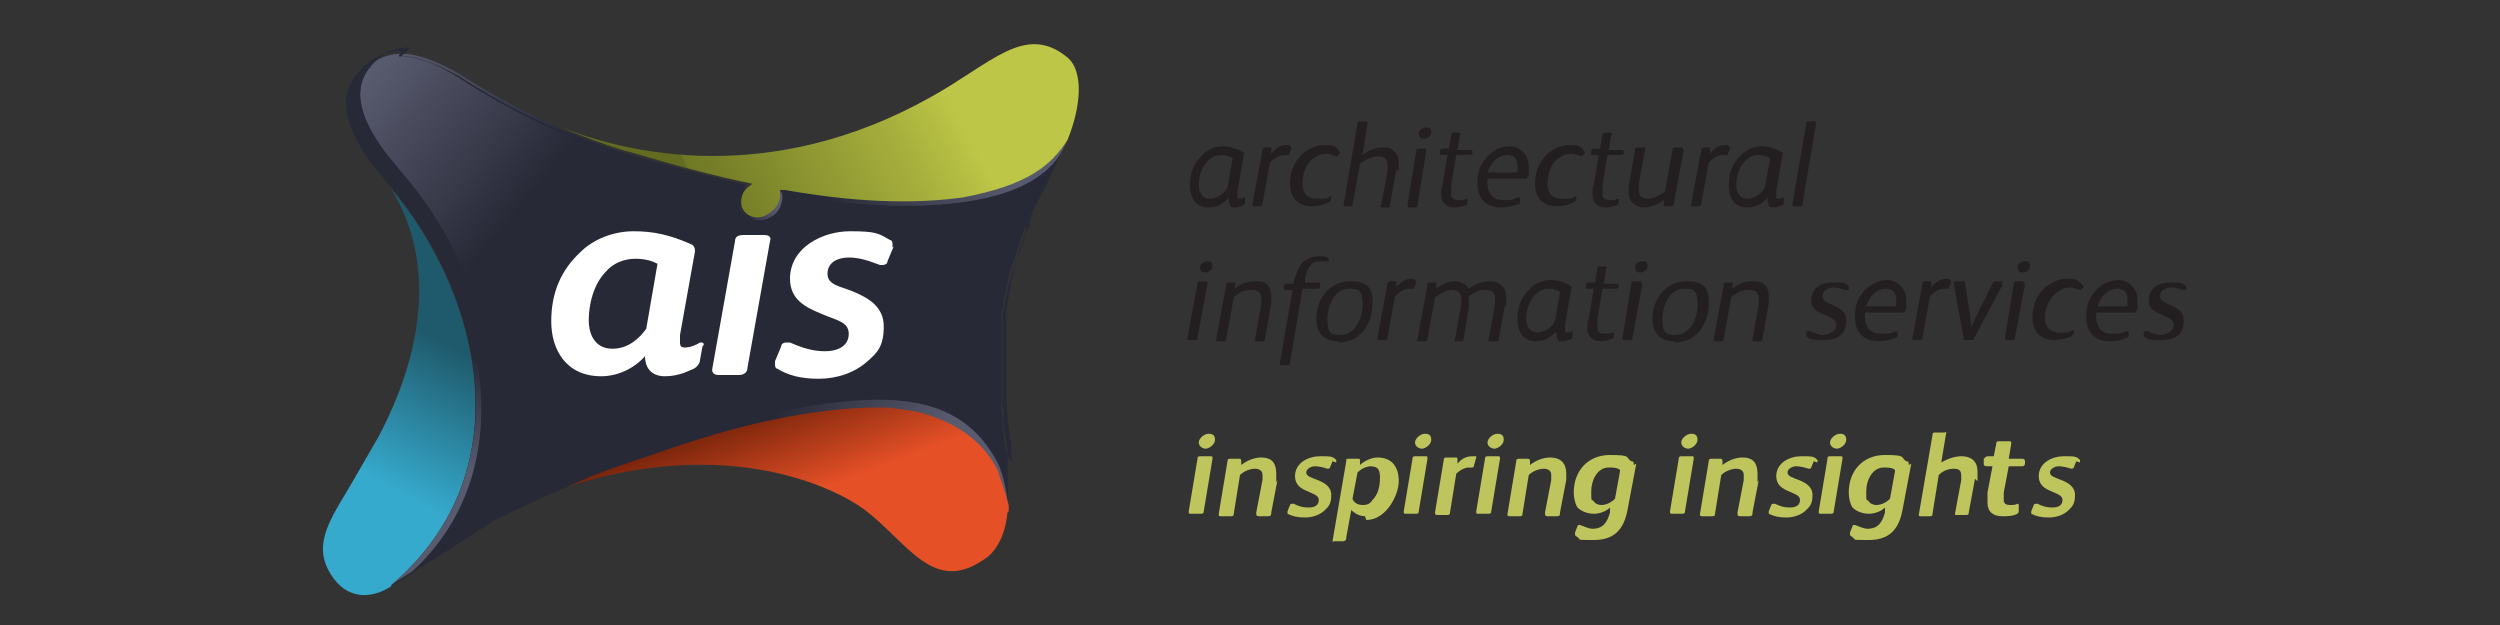 <?xml version="1.0" encoding="UTF-8"?>
<svg id="Layer_1" xmlns="http://www.w3.org/2000/svg" xmlns:xlink="http://www.w3.org/1999/xlink" version="1.1" viewBox="0 0 200 50">
  <rect x="0" y="0" width="200" height="50" fill="#333333" stroke="none"/>
  <!-- Generator: Adobe Illustrator 29.6.1, SVG Export Plug-In . SVG Version: 2.1.1 Build 9)  -->
  <defs>
    <style>
      .st0 {
        fill: url(#linear-gradient2);
      }

      .st1 {
        fill: url(#linear-gradient1);
      }

      .st2 {
        fill: url(#linear-gradient3);
      }

      .st3 {
        fill: url(#linear-gradient6);
      }

      .st4 {
        fill: url(#linear-gradient8);
      }

      .st5 {
        fill: url(#linear-gradient7);
      }

      .st6 {
        fill: url(#linear-gradient5);
      }

      .st7 {
        fill: url(#linear-gradient4);
      }

      .st8 {
        fill: #231f20;
      }

      .st9 {
        fill: url(#linear-gradient);
      }

      .st10 {
        fill: #fff;
      }

      .st11 {
        fill: #282937;
      }

      .st12 {
        fill: #bfc55d;
      }
    </style>
    <linearGradient id="linear-gradient" x1="34.4" y1="26.8" x2="28.6" y2="37.7" gradientUnits="userSpaceOnUse">
      <stop offset="0" stop-color="#1f5a6c"/>
      <stop offset="1" stop-color="#36aacd"/>
    </linearGradient>
    <linearGradient id="linear-gradient1" x1="24" y1=".3" x2="85.7" y2="51.4" gradientUnits="userSpaceOnUse">
      <stop offset=".1" stop-color="#585a6e"/>
      <stop offset=".3" stop-color="#282937"/>
      <stop offset=".5" stop-color="#282937"/>
    </linearGradient>
    <linearGradient id="linear-gradient2" x1="79.9" y1="46" x2="40.3" y2="27" gradientTransform="translate(-5.1 .9) rotate(-1)" gradientUnits="userSpaceOnUse">
      <stop offset=".1" stop-color="#585a6e"/>
      <stop offset=".4" stop-color="#282937"/>
      <stop offset=".6" stop-color="#282937"/>
    </linearGradient>
    <linearGradient id="linear-gradient3" x1="63" y1="15.6" x2="51.8" y2="18.1" gradientUnits="userSpaceOnUse">
      <stop offset=".1" stop-color="#585a6e"/>
      <stop offset=".3" stop-color="#282937"/>
      <stop offset=".5" stop-color="#282937"/>
    </linearGradient>
    <linearGradient id="linear-gradient4" x1="88.5" y1="11.5" x2="13.2" y2="28.3" xlink:href="#linear-gradient3"/>
    <linearGradient id="linear-gradient5" x1="29.6" y1="58.3" x2="37.8" y2="13.2" gradientTransform="translate(1.1 -15.9) rotate(-1.6)" xlink:href="#linear-gradient3"/>
    <linearGradient id="linear-gradient6" x1="56.3" y1="15.9" x2="79.7" y2="3.6" gradientUnits="userSpaceOnUse">
      <stop offset="0" stop-color="#626b1f"/>
      <stop offset="0" stop-color="#6e7724"/>
      <stop offset=".6" stop-color="#a6af3c"/>
      <stop offset=".8" stop-color="#bdc646"/>
    </linearGradient>
    <linearGradient id="linear-gradient7" x1="59.8" y1="30.9" x2="63.3" y2="40.1" gradientUnits="userSpaceOnUse">
      <stop offset="0" stop-color="#5b1803"/>
      <stop offset="1" stop-color="#e55027"/>
    </linearGradient>
    <linearGradient id="linear-gradient8" x1="80.8" y1="39.4" x2="80.8" y2="39.4" gradientUnits="userSpaceOnUse">
      <stop offset=".3" stop-color="#5b1803"/>
      <stop offset="1" stop-color="#e55027"/>
    </linearGradient>
  </defs>
  <g>
    <path class="st9" d="M31.3,46.9c-1.7,1.1-3.6,1-4.8-.9-1.7-2.6.2-4.8,1.9-7.8l1.9-3.3c1.8-3.4,5.7-12.1,1-19.8,7.2,8.6,10.6,22.7,0,31.7h0Z"/>
    <path class="st1" d="M33.1,45.5c3-3.2,4.8-7.2,5.2-11.5.5-6.4-2-13.6-6.8-19.1l-1.4-1.7c-1.6-2-3.1-4.9-1.4-7.1.9-1.2,2.1-1.8,3.5-1.8s3.4.9,4.7,1.7c0,0,6.1,4.1,13.3,6.3,3.4,1,6.6,1.8,9.5,2.5-.4.4-.6.8-.6,1.4,0,.9.8,1.4,1.5,1.4,1.1,0,2-.9,2-1.9s0-.2,0-.2c3.7.7,7,1,9.9,1,6.9,0,10.3-1.9,12-3.6-.4.9-.9,2-1.6,3.3,0,0-.2.4-.2.5l-.3.6c-.1.3-.3.6-.4.9l-.2.5c0,.2-.2.4-.2.6h0c0,.1,0,.2-.1.3,0,0,0,0,0,0-.1.3-.2.6-.3.9v.3c-.1,0-.1,0-.1,0-.1.3-.2.6-.3.9h0c-.1.5-.2.9-.3,1.3h0c0,.3-.1.6-.2.9,0,0,0,0,0,0,0,.4-.1.8-.2,1.2h0c0,.4,0,.7,0,1,0,.1,0,.2,0,.3,0,.4,0,.7,0,1.1h0c0,.5,0,1,0,1.5h0c0,.5,0,.8,0,1.2,0,0,0,.5,0,.5,0,.4,0,.9,0,1.3h0c0,.5,0,1,.1,1.5v.2c0,.1,0,.3,0,.4h0c.1.8.2,1.5.3,2.1,0,.3,0,.6,0,.9v.5c0,0,0,0,0,0h0s0,0,0,0h0c0,.1,0,.4,0,.7,0,.3,0,.5,0,.7-1.2-4.5-5-6.8-11.2-6.8-12.1,0-29.7,8.9-29.8,9l-6.5,4.1Z"/>
    <path class="st11" d="M32.1,4.5c1.6,0,3.3.9,4.6,1.6.3.2,6.3,4.2,13.3,6.3,3.2,1,6.3,1.8,9.2,2.4-.3.4-.4.8-.4,1.2,0,.9.8,1.6,1.8,1.6s2.2-1,2.2-2.1c3.6.6,6.8,1,9.7,1,6,0,9.5-1.4,11.4-2.9-.3.7-.7,1.4-1.2,2.3h0s0,0,0,0v.2c-.1.1-.2.2-.2.3,0,0,0,.1,0,.2h0c0,.1,0,.3,0,.3h0c0,0,0,.2,0,.2-.1.3-.3.6-.4.9h0c0,0,0,.1,0,.1h0c0,.1,0,.3,0,.3h0s0,0,0,0c0,.2-.2.4-.2.6,0,0,0,0,0,0,0,0,0,.2-.1.3,0,0,0,0,0,0-.1.3-.2.6-.3.9,0,0,0,0,0,0,0,0,0,.2,0,.2h0c0,0,0,0,0,0h0s0,0,0,0c-.1.3-.2.6-.3.9,0,0,0,0,0,0-.1.4-.2.8-.3,1.2h0c0,.3-.1.6-.2,1,0,0,0,0,0,0,0,.4-.1.8-.2,1.3h0s0,0,0,0c0,.3,0,.7,0,1h0s0,0,0,0c0,.1,0,.2,0,.3h0s0,0,0,0c0,.4,0,.7,0,1.1,0,0,0,0,0,0,0,.5,0,1,0,1.5,0,0,0,0,0,0,0,.4,0,.8,0,1.2,0,0,0,0,0,0h0s0,.2,0,.2v.2s0,0,0,0h0c0,.4,0,.9,0,1.3h0c0,.5,0,1,.1,1.5h0s0,0,0,0h0c0,.2,0,.3,0,.5h0s0,0,0,0h0s0,0,0,0c.1.7.2,1.4.3,2.1,0,.3,0,.6,0,.9h0s0,0,0,0v.2s0,.2,0,.2c-1.6-3.7-5.2-5.5-10.9-5.5s-14.2,2.5-19.6,4.5c-5.9,2.2-10.3,4.5-10.3,4.5h0s0,0,0,0l-5.2,3.3c2.5-3,3.9-6.6,4.2-10.5.5-6.5-2-13.7-6.8-19.3l-1.4-1.7c-1.5-2-3-4.7-1.4-6.8.9-1.2,2-1.7,3.3-1.7M32.1,4.1c-1.3,0-2.5.5-3.6,1.9-1.6,2-.6,4.7,1.4,7.3l1.4,1.7c7.3,8.6,10.6,22.9,0,31.9l8.3-5.3s17.6-9,29.7-9,10.5,2.1,11.3,8.4c0-.6.1-1.4,0-2.6,0-.3,0-.5,0-.7h0s0,0,0,0h0c0-.2,0-.3,0-.5,0-.3,0-.6,0-.9,0-.7-.2-1.4-.3-2.1,0,0,0,0,0,0,0-.2,0-.3,0-.5,0,0,0,0,0,0,0-.5,0-.9-.1-1.4,0,0,0,0,0,0,0-.4,0-.9,0-1.3,0,0,0,0,0,0,0-.1,0-.3,0-.4,0,0,0,0,0,0,0-.4,0-.8,0-1.2,0,0,0,0,0,0,0-.5,0-1,0-1.5,0,0,0,0,0,0,0-.4,0-.7,0-1,0,0,0,0,0,0,0-.1,0-.2,0-.3,0,0,0,0,0,0,0-.3,0-.7,0-1,0,0,0,0,0,0,0-.4.1-.8.2-1.3,0,0,0,0,0,0,0-.3.1-.6.2-.9,0,0,0,0,0,0,0-.4.2-.8.3-1.2,0,0,0,0,0,0,0-.3.2-.6.3-.9,0,0,0,0,0,0,0,0,0-.2.1-.3,0,0,0,0,0,0,.1-.3.2-.6.3-.9,0,0,0,0,0,0,0,0,0-.2.1-.3,0,0,0,0,0,0,0-.2.2-.4.2-.6,0,0,0,0,0,0,0,0,0-.2.1-.3,0,0,0,0,0-.1.1-.3.3-.6.4-.9,0,0,0-.1,0-.2,0,0,0-.2.1-.3,0,0,0-.1,0-.2,0-.2.1-.3.2-.5,1.1-2.1,1.8-3.5,2.2-4.6,0,0,0,0,0,0,0,0,0-.2.2-.4-.9,1.7-3.8,5-12.9,5s-6.2-.3-10.2-1.1c0,.1.1.3.1.5,0,1-.9,1.7-1.8,1.7s-1.3-.4-1.3-1.2.4-1.2.9-1.5c-3-.6-6.3-1.5-10-2.6-7.2-2.2-13.2-6.3-13.2-6.3-1.3-.8-3-1.7-4.8-1.7h0ZM80.7,37.7s0,0,0,0h0s0,0,0,0c0,0,0,0,0,0,0,0,0,0,0,0,0,0,0,0,0,0,0,0,0,0,0,0h0Z"/>
    <path class="st11" d="M32.1,4.5c1.6,0,3.3.9,4.6,1.6.3.2,6.3,4.2,13.3,6.3,3.2,1,6.3,1.8,9.2,2.4-.3.4-.4.8-.4,1.2,0,.9.8,1.6,1.8,1.6s2.2-1,2.2-2.1c3.6.6,6.8,1,9.7,1,6,0,9.5-1.4,11.4-2.9-.3.7-.7,1.4-1.2,2.3h0s0,0,0,0v.2c-.1.1-.2.2-.2.3,0,0,0,.1,0,.2h0c0,.1,0,.3,0,.3h0c0,0,0,.2,0,.2-.1.3-.3.6-.4.9h0c0,0,0,.1,0,.1h0c0,.1,0,.3,0,.3h0s0,0,0,0c0,.2-.2.4-.2.6,0,0,0,0,0,0,0,0,0,.2-.1.3,0,0,0,0,0,0-.1.3-.2.6-.3.9,0,0,0,0,0,0,0,0,0,.2,0,.2h0c0,0,0,0,0,0h0s0,0,0,0c-.1.3-.2.6-.3.9,0,0,0,0,0,0-.1.4-.2.8-.3,1.2h0c0,.3-.1.6-.2,1,0,0,0,0,0,0,0,.4-.1.8-.2,1.3h0s0,0,0,0c0,.3,0,.7,0,1h0s0,0,0,0c0,.1,0,.2,0,.3h0s0,0,0,0c0,.4,0,.7,0,1.1,0,0,0,0,0,0,0,.5,0,1,0,1.5,0,0,0,0,0,0,0,.4,0,.8,0,1.2,0,0,0,0,0,0h0s0,.2,0,.2v.2s0,0,0,0h0c0,.4,0,.9,0,1.3h0c0,.5,0,1,.1,1.5h0s0,0,0,0h0c0,.2,0,.3,0,.5h0s0,0,0,0h0s0,0,0,0c.1.7.2,1.4.3,2.1,0,.3,0,.6,0,.9h0s0,0,0,0v.2s0,.2,0,.2c-1.6-3.7-5.2-5.5-10.9-5.5s-14.2,2.5-19.6,4.5c-5.9,2.2-10.3,4.5-10.3,4.5h0s0,0,0,0l-5.2,3.3c2.5-3,3.9-6.6,4.2-10.5.5-6.5-2-13.7-6.8-19.3l-1.4-1.7c-1.5-2-3-4.7-1.4-6.8.9-1.2,2-1.7,3.3-1.7M32.1,4.1c-1.3,0-2.5.5-3.6,1.9-1.6,2-.6,4.7,1.4,7.3l1.4,1.7c7.3,8.6,10.6,22.9,0,31.9l8.3-5.3s17.6-9,29.7-9,10.5,2.1,11.3,8.4c0-.6.1-1.4,0-2.6,0-.3,0-.5,0-.7h0s0,0,0,0h0c0-.2,0-.3,0-.5,0-.3,0-.6,0-.9,0-.7-.2-1.4-.3-2.1,0,0,0,0,0,0,0-.2,0-.3,0-.5,0,0,0,0,0,0,0-.5,0-.9-.1-1.4,0,0,0,0,0,0,0-.4,0-.9,0-1.3,0,0,0,0,0,0,0-.1,0-.3,0-.4,0,0,0,0,0,0,0-.4,0-.8,0-1.2,0,0,0,0,0,0,0-.5,0-1,0-1.5,0,0,0,0,0,0,0-.4,0-.7,0-1,0,0,0,0,0,0,0-.1,0-.2,0-.3,0,0,0,0,0,0,0-.3,0-.7,0-1,0,0,0,0,0,0,0-.4.1-.8.2-1.3,0,0,0,0,0,0,0-.3.1-.6.2-.9,0,0,0,0,0,0,0-.4.2-.8.3-1.2,0,0,0,0,0,0,0-.3.2-.6.3-.9,0,0,0,0,0,0,0,0,0-.2.1-.3,0,0,0,0,0,0,.1-.3.2-.6.3-.9,0,0,0,0,0,0,0,0,0-.2.1-.3,0,0,0,0,0,0,0-.2.2-.4.2-.6,0,0,0,0,0,0,0,0,0-.2.1-.3,0,0,0,0,0-.1.1-.3.3-.6.4-.9,0,0,0-.1,0-.2,0,0,0-.2.1-.3,0,0,0-.1,0-.2,0-.2.1-.3.2-.5,1.1-2.1,1.8-3.5,2.2-4.6,0,0,0,0,0,0,0,0,0-.2.2-.4-.9,1.7-3.8,5-12.9,5s-6.2-.3-10.2-1.1c0,.1.1.3.1.5,0,1-.9,1.7-1.8,1.7s-1.3-.4-1.3-1.2,1-1.4.9-1.5c-3-.6-6.3-1.5-10-2.6-7.2-2.2-13.2-6.3-13.2-6.3-1.3-.8-3-1.7-4.8-1.7h0ZM80.7,37.7s0,0,0,0h0s0,0,0,0c0,0,0,0,0,0,0,0,0,0,0,0,0,0,0,0,0,0,0,0,0,0,0,0h0Z"/>
    <path class="st0" d="M80.7,41c0-.8-.6-2.6-.8-3.1-1.7-3.7-5.9-5.3-10.4-5.2-5.7.2-11.4,1.7-16.8,3.6-4.6,1.6-9.5,3.2-13.2,5.4,0,0,0,0,0,0,3.7-2.3,8.4-4.1,13-5.8,5.3-2,11-3.6,16.7-3.9,4.6-.2,8.5.8,10.7,5.2,0,0,.7,1.6.8,3.9Z"/>
    <path class="st2" d="M59.7,17.3c.9.7,2.5.2,2.8-1,0,0,.3-.7-.2-1.3,0,0,0,.3,0,.5,0,1-.9,1.7-1.8,1.7s-1.3-.4-1.3-1.2,1-1.5.9-1.5c0,0-1.9,1-.5,2.7Z"/>
    <path class="st7" d="M62.7,15.1h-.4c0,0,.3.4.3.4,0,0,20,4,22.8-4.4-1.3,2.1-3.1,3.7-8.4,4.6-3.1.5-7.4.6-14.3-.6Z"/>
    <path class="st6" d="M31.3,14.9s0,0,0,0c7.3,8.6,10.6,22.9,0,31.9,0,0,.4-.3,1.7-1.1,9.3-8.6,5.5-22.9-1.7-30.9Z"/>
    <path class="st3" d="M50.2,12.1c3.7,1.1,7,2,10,2.6,0,0,0,0,0,0,0,0-.3.2-.5.4-.3.3-.4.7-.4,1.1,0,.7.6,1.2,1.3,1.2s1.8-.8,1.8-1.7,0-.4-.1-.5c.2,0,.4,0,.5,0,6.8,1.2,11.2,1,14.2.6,5.3-1,7.1-2.6,8.4-4.6h0c1.1-2.7,1.3-5.5,0-6.6-3.4-2.8-6.1.5-11,3.2-12.9,7.2-24.3,4.5-29.7,2.3,1.6.7,3.5,1.4,5.4,2Z"/>
    <g>
      <path class="st5" d="M80.7,40.9s0,0,0-.1c0-.3,0-.5-.1-.7-.2-.8-.5-1.7-.7-2.2,0,0,0,0,0-.1-1.2-2.6-3.7-4.2-6.7-4.9-.7-.1-1.4-.2-2.2-.3-.5,0-1,0-1.5,0-5.7.2-11.4,1.7-16.8,3.6-1.8.6-3.6,1.2-5.4,1.9-.6.3-1.2.5-1.8.8.1,0,.2,0,.3-.1,12.3-3.8,20.7,0,23.4,2,3.5,2.7,5.5,6.8,9.6,3.9.9-.6,1.6-1.8,1.8-3.7h0Z"/>
      <polygon class="st4" points="80.8 39.4 80.8 39.4 80.8 39.4 80.8 39.4"/>
    </g>
    <g>
      <path class="st10" d="M56.2,27.7l-.2,1.1c0,.3-.3.6-.5.7-.3.1-1.1.6-2.3.6s-1.6-.8-1.6-1.6h0c-.9,1-2.2,1.6-3.5,1.6-2.8,0-4-2.1-4-4.4s.8-4.1,2.3-5.5c1.1-1.1,2.7-1.7,4.3-1.7s2.9.3,4.5,1c.3.1.4.3.4.6l-1.2,6.7c0,.2,0,.5,0,.6,0,.3.1.4.4.4.4,0,.9-.2,1.2-.4,0,0,0,0,.1,0,.1,0,.2,0,.2.2h0ZM52.6,21.1c-.4-.2-.9-.4-1.8-.4s-1.8.4-2.3,1c-1,1-1.4,2.6-1.4,3.9s.6,2.3,1.9,2.3,2.2-.9,2.7-1.6l.9-5.2Z"/>
      <path class="st10" d="M61.1,18.8c.5,0,.6.2.5.5l-1.8,10.1c0,.4-.3.6-.7.6h-1.6c-.4,0-.6-.2-.5-.6l1.8-10.1c0-.4.3-.5.7-.5h1.6Z"/>
      <path class="st10" d="M71.5,19.7l-.5,1.2c0,.2-.2.3-.4.3s-.2,0-.2,0c-.8-.3-1.6-.6-2.5-.6s-1.7.4-1.7,1.3,1,1,2,1.4c1.2.5,2.5,1.2,2.5,2.8s-.5,2.1-1.3,2.8c-1,.9-2.4,1.4-3.9,1.4s-2.5-.3-3.3-.8c-.1,0-.2-.1-.2-.3s0-.2,0-.3l.5-1.2c0-.2.2-.3.4-.3s.2,0,.3,0c.9.4,1.8.7,2.8.7s1.9-.4,1.9-1.4-1.1-1.1-2.2-1.6c-1.2-.5-2.5-1.1-2.5-2.8,0-2.5,2.6-3.8,4.8-3.8s2.3.2,3.2.7c.1,0,.2.1.2.3s0,.2,0,.3Z"/>
    </g>
  </g>
  <g>
    <path class="st12" d="M96.8,36.5c.2,0,.2,0,.2.2l-.7,4.2c0,.2-.1.2-.3.2h-.7c-.2,0-.2,0-.2-.2l.7-4.2c0-.2.1-.2.3-.2h.7ZM96.5,35.9c-.3,0-.6-.2-.6-.5s.4-.7.8-.7.5.2.5.5-.4.7-.8.7Z"/>
    <path class="st12" d="M102.2,38.4l-.5,2.6c0,.2,0,.3-.3.3h-.7c-.2,0-.2-.1-.2-.3l.5-2.6c0-.1,0-.3,0-.4,0-.3-.2-.5-.6-.5s-.9.2-1.2.5l-.5,3.1c0,.2-.1.2-.3.2h-.7c-.2,0-.2,0-.2-.2l.7-4.2c0-.2.1-.2.3-.2h.6c.1,0,.2,0,.2.2v.3c.5-.4,1.1-.6,1.6-.6.9,0,1.2.5,1.2,1.3s0,.5,0,.7Z"/>
    <path class="st12" d="M106.6,36.9l-.2.5c0,0,0,.1-.2.1s0,0,0,0c-.3-.1-.7-.2-1-.2s-.7.2-.7.5.4.4.9.6c.5.2,1.1.5,1.1,1.2s-.2.9-.5,1.2c-.4.4-1,.6-1.6.6s-1-.1-1.4-.3c0,0,0,0,0-.1s0,0,0-.1l.2-.5c0,0,0-.1.2-.1s0,0,.1,0c.4.2.7.3,1.2.3s.8-.2.8-.6-.5-.5-.9-.7c-.5-.2-1-.5-1-1.2,0-1.1,1.1-1.6,2-1.6s1,0,1.3.3c0,0,0,0,0,.1s0,0,0,.1Z"/>
    <path class="st12" d="M109.2,41.3c-.4,0-.8-.2-1.1-.5l-.4,2.2c0,.2,0,.2-.2.3h-.8c-.1.1-.1,0-.1,0l1.1-6.4c0-.2,0-.2.2-.2h.7c.2,0,.2,0,.2.2v.3c.3-.3.9-.6,1.4-.6,1.2,0,1.7.8,1.7,1.9s-1,3.1-2.6,3.1ZM109.7,37.3c-.4,0-.8.2-1.1.5l-.4,2.1c.1.3.4.5.8.5s.6-.1.8-.4c.4-.4.6-1,.6-1.8s-.3-.9-.9-.9Z"/>
    <path class="st12" d="M114,36.5c.2,0,.2,0,.2.2l-.7,4.2c0,.2-.1.2-.3.2h-.7c-.2,0-.2,0-.2-.2l.7-4.2c0-.2.1-.2.3-.2h.7ZM113.8,35.9c-.3,0-.6-.2-.6-.5s.4-.7.8-.7.5.2.5.5-.4.7-.8.7Z"/>
    <path class="st12" d="M118.1,36.4c0,0,0,0,0,.2l-.2.7c0,0,0,.1-.1.1s-.2,0-.3,0c-.3,0-.7.2-1,.5l-.5,3.1c0,.2-.1.2-.3.2h-.7c-.1,0-.2,0-.2-.2s0,0,0,0l.7-4.2c0-.2.1-.2.3-.2h.6c.2,0,.2,0,.2.2v.3c.3-.4.7-.6,1.2-.6s.2,0,.3,0Z"/>
    <path class="st12" d="M119.8,36.5c.2,0,.2,0,.2.2l-.7,4.2c0,.2-.1.2-.3.2h-.7c-.2,0-.2,0-.2-.2l.7-4.2c0-.2.1-.2.3-.2h.7ZM119.6,35.9c-.3,0-.6-.2-.6-.5s.4-.7.8-.7.5.2.5.5-.4.7-.8.7Z"/>
    <path class="st12" d="M125.3,38.4l-.5,2.6c0,.2,0,.3-.3.3h-.7c-.2,0-.2-.1-.2-.3l.5-2.6c0-.1,0-.3,0-.4,0-.3-.2-.5-.6-.5s-.9.2-1.2.5l-.5,3.1c0,.2-.1.2-.3.2h-.7c-.2,0-.2,0-.2-.2l.7-4.2c0-.2.1-.2.3-.2h.6c.1,0,.2,0,.2.2v.3c.5-.4,1.1-.6,1.6-.6.9,0,1.3.5,1.3,1.3s0,.5,0,.7Z"/>
    <path class="st12" d="M130.9,37.1l-.7,3.7c-.3,1.6-1.1,2.4-2.7,2.4s-.9,0-1.4-.3c0,0-.1,0-.1-.2s0,0,0-.1l.2-.5c0,0,0-.1.1-.1s0,0,.1,0c.3.1.7.3,1,.3.9,0,1.2-.6,1.4-1.3v-.4c-.3.3-.8.5-1.3.5s-1-.2-1.3-.5c-.2-.3-.3-.8-.3-1.2,0-1.7,1.1-3,2.9-3s1.2.2,1.7.5c.2,0,.2.1.2.3ZM129.6,37.6c-.2-.2-.6-.2-.9-.2-.9,0-1.4,1-1.4,1.9s0,.6.2.8c.1.2.4.3.6.3.4,0,.8-.2,1.1-.5l.4-2.2Z"/>
    <path class="st12" d="M135.3,36.5c.2,0,.2,0,.2.2l-.7,4.2c0,.2-.1.2-.3.2h-.7c-.2,0-.2,0-.2-.2l.7-4.2c0-.2.1-.2.3-.2h.7ZM135.1,35.9c-.3,0-.6-.2-.6-.5s.4-.7.8-.7.5.2.5.5-.4.7-.8.7Z"/>
    <path class="st12" d="M140.7,38.4l-.5,2.6c0,.2,0,.3-.3.3h-.7c-.2,0-.2-.1-.2-.3l.5-2.6c0-.1,0-.3,0-.4,0-.3-.2-.5-.6-.5s-.9.2-1.2.5l-.5,3.1c0,.2-.1.2-.3.2h-.7c-.2,0-.2,0-.2-.2l.7-4.2c0-.2.1-.2.3-.2h.6c.1,0,.2,0,.2.2v.3c.5-.4,1.1-.6,1.6-.6.9,0,1.2.5,1.2,1.3s0,.5,0,.7Z"/>
    <path class="st12" d="M145.1,36.9l-.2.5c0,0,0,.1-.2.1s0,0,0,0c-.3-.1-.7-.2-1-.2s-.7.2-.7.5.4.4.9.6c.5.2,1.1.5,1.1,1.2s-.2.9-.5,1.2c-.4.4-1,.6-1.6.6s-1-.1-1.4-.3c0,0,0,0,0-.1s0,0,0-.1l.2-.5c0,0,0-.1.2-.1s0,0,.1,0c.4.2.7.3,1.2.3s.8-.2.8-.6-.5-.5-.9-.7c-.5-.2-1-.5-1-1.2,0-1.1,1.1-1.6,2-1.6s1,0,1.3.3c0,0,0,0,0,.1s0,0,0,.1Z"/>
    <path class="st12" d="M147.2,36.5c.2,0,.2,0,.2.2l-.7,4.2c0,.2-.1.2-.3.2h-.7c-.2,0-.2,0-.2-.2l.7-4.2c0-.2.1-.2.3-.2h.7ZM147,35.9c-.3,0-.6-.2-.6-.5s.4-.7.8-.7.5.2.5.5-.4.7-.8.7Z"/>
    <path class="st12" d="M152.9,37.1l-.7,3.7c-.3,1.6-1.1,2.4-2.7,2.4s-.9,0-1.4-.3c0,0-.1,0-.1-.2s0,0,0-.1l.2-.5c0,0,0-.1.1-.1s0,0,.1,0c.3.1.7.3,1,.3.9,0,1.2-.6,1.4-1.3v-.4c-.3.3-.8.5-1.3.5s-1-.2-1.3-.5c-.2-.3-.3-.8-.3-1.2,0-1.7,1.1-3,2.9-3s1.2.2,1.7.5c.2,0,.2.1.2.3ZM151.6,37.6c-.2-.2-.6-.2-.9-.2-.9,0-1.4,1-1.4,1.9s0,.6.2.8c.1.2.4.3.6.3.4,0,.8-.2,1.1-.5l.4-2.2Z"/>
    <path class="st12" d="M158,38.3l-.5,2.7c0,.1,0,.2-.2.2h-.8c-.1,0-.1,0-.1-.1s0,0,0,0l.5-2.7c0-.1,0-.2,0-.3,0-.4-.1-.6-.6-.6s-.9.2-1.2.5l-.5,3.1c0,.1,0,.2-.2.2h-.8c0,0-.1,0-.1-.1s0,0,0,0l1.1-6.4c0-.2.1-.2.2-.2h.8c.1-.1.1,0,.1,0l-.4,2.4c.5-.3,1.1-.5,1.6-.5.9,0,1.3.5,1.3,1.2s0,.5,0,.8Z"/>
    <path class="st12" d="M162,37.1c0,.1-.1.2-.2.2h-1.1l-.4,2.1c0,.3,0,.4,0,.6,0,.3.2.4.5.4s.4,0,.6-.1c0,0,0,0,0,0,0,0,.1,0,.1.1v.5s0,0,0,0c0,0,0,.1-.1.2-.4.2-.8.2-1.2.2-.7,0-1.2-.3-1.2-1.1s0-.5,0-.8l.4-2.1h-.5c0,0-.2,0-.2-.2v-.4c.1-.1.2-.2.3-.2h.5l.2-1c0-.2.1-.2.3-.2.2,0,.5,0,.7,0s.2,0,.2.2l-.2,1.2h1.1c0,0,.2,0,.2.2v.5Z"/>
    <path class="st12" d="M166.1,36.9l-.2.5c0,0,0,.1-.2.1s0,0,0,0c-.3-.1-.7-.2-1-.2s-.7.2-.7.5.4.4.9.6c.5.2,1.1.5,1.1,1.2s-.2.9-.5,1.2c-.4.4-1,.6-1.6.6s-1-.1-1.4-.3c0,0,0,0,0-.1s0,0,0-.1l.2-.5c0,0,0-.1.2-.1s0,0,.1,0c.4.2.7.3,1.2.3s.8-.2.8-.6-.5-.5-.9-.7c-.5-.2-1-.5-1-1.2,0-1.1,1.1-1.6,2-1.6s1,0,1.3.3c0,0,0,0,0,.1s0,0,0,.1Z"/>
  </g>
  <g>
    <path class="st8" d="M99.6,16.2c0,0,0,.2-.1.2,0,0-.4.2-.7.2s-.3,0-.4-.2c0-.1-.1-.2-.1-.4s0-.1,0-.2h0c-.3.4-.9.8-1.6.8-1.1,0-1.5-.8-1.5-1.8s.3-1.7.9-2.3c.4-.5,1.1-.8,1.7-.8s1.2.2,1.7.5c0,0,.1.1,0,.2l-.5,2.9c0,0,0,.3,0,.4,0,.1,0,.2.1.2s.3,0,.4-.1c0,0,.1,0,.1,0v.3ZM98.7,12.7c-.2-.1-.5-.3-1-.3s-.8.2-1.1.5c-.5.5-.7,1.3-.7,1.9s.3,1.1.9,1.1,1.2-.5,1.4-.9l.4-2.3Z"/>
    <path class="st8" d="M103.3,11.8c0,0,0,0,0,.1l-.2.5c0,0,0,0-.1,0s-.2,0-.3,0c-.4,0-.8.3-1.1.6l-.6,3.3c0,.1,0,.2-.2.2h-.5c-.2,0-.1-.1-.1-.2l.8-4.3c0-.1.1-.2.2-.2h.4c.1,0,.2,0,.1.1v.4c.3-.4.7-.7,1.2-.7s.1,0,.2,0Z"/>
    <path class="st8" d="M107.2,12.2l-.2.3c0,0,0,0,0,0s0,0-.1,0c-.3-.1-.5-.2-.8-.2-.5,0-.8.2-1.2.5-.5.5-.7,1.2-.7,1.9s.3,1.2,1.2,1.2.7,0,1-.2c0,0,0,0,.1,0,0,0,0,0,0,0v.3c0,0,0,0,0,0,0,0,0,0-.2.2-.4.2-.9.3-1.3.3-1.2,0-1.8-.7-1.8-1.8s.4-1.8,1-2.4c.5-.4,1.1-.7,1.7-.7s.8,0,1.1.3c0,0,0,0,0,0s0,0,0,0Z"/>
    <path class="st8" d="M111.7,13.6l-.5,2.8c0,.1,0,.2-.1.2h-.6c-.1,0-.1,0,0-.2l.5-2.7c0-.1,0-.4,0-.5,0-.4-.2-.7-.7-.7s-1.1.3-1.5.6l-.6,3.3c0,.1,0,.1-.2.1h-.5c-.1,0,0,0,0-.2l1.1-6.4c0-.1,0-.2.2-.2.5,0,.5,0,.5,0,.1,0,.1,0,.1.2l-.4,2.5c.5-.4,1.1-.6,1.6-.6s.7,0,.9.3c.3.2.4.5.4.9s0,.4,0,.6Z"/>
    <path class="st8" d="M114.1,12.1l-.7,4.3c0,.1,0,.2-.2.2h-.5c-.1,0-.1-.1-.1-.2l.7-4.3c0-.1,0-.2.2-.2h.5c.1,0,.1,0,.1.2ZM113.9,11.1c-.2,0-.4-.1-.4-.4s.3-.5.6-.5.4.1.4.4-.3.5-.6.5Z"/>
    <path class="st8" d="M117.8,12v.3c0,0-.1.1-.2.1h-1.1l-.4,2.4c0,.3,0,.5,0,.7,0,.4.2.5.6.5s.4,0,.6-.1c0,0,.1,0,.1,0v.3c0,.1,0,.1-.1.2-.3.1-.6.2-.9.2-.6,0-1.1-.3-1.1-1s0-.5.1-.8l.4-2.4h-.5c-.1,0-.2,0-.1-.1v-.3c0,0,.1-.1.2-.1h.5l.2-1.1c0-.1,0-.2.2-.2h.5c0,0,0,0,0,0,.1,0,0,.1,0,.2l-.2,1.2h1.1c0,0,.1,0,.1.1Z"/>
    <path class="st8" d="M122.2,14.1c0,.2,0,.2-.3.2h-2.9c0,0,0,.3,0,.4,0,.7.4,1.3,1.2,1.3s.8,0,1.2-.2c0,0,.2,0,.2,0v.3c0,.1,0,.2-.1.2-.5.2-.9.3-1.4.3-1.2,0-1.9-.7-1.9-1.9s.3-1.6.8-2.2c.5-.5,1.1-.8,1.8-.8s1.5.6,1.5,1.6,0,.5,0,.8ZM120.6,12.4c-.8,0-1.4.7-1.6,1.4h2.4c0-.2,0-.3,0-.5,0-.5-.2-.9-.8-.9Z"/>
    <path class="st8" d="M126.8,12.2l-.2.3c0,0,0,0,0,0s0,0-.1,0c-.3-.1-.5-.2-.8-.2-.5,0-.8.2-1.2.5-.5.5-.7,1.2-.7,1.9s.3,1.2,1.2,1.2.7,0,1-.2c0,0,0,0,.1,0,0,0,0,0,0,0v.3c0,0,0,0,0,0,0,0,0,0-.2.2-.4.2-.9.3-1.3.3-1.2,0-1.8-.7-1.8-1.8s.4-1.8,1-2.4c.5-.4,1.1-.7,1.7-.7s.8,0,1.1.3c0,0,0,0,0,0s0,0,0,0Z"/>
    <path class="st8" d="M129.9,12v.3c0,0-.1.1-.2.1h-1.1l-.4,2.4c0,.3,0,.5,0,.7,0,.4.2.5.6.5s.4,0,.6-.1c0,0,.1,0,.1,0v.3c0,.1,0,.1-.1.2-.3.1-.6.2-.9.2-.6,0-1.1-.3-1.1-1s0-.5.1-.8l.4-2.4h-.5c-.1,0-.2,0-.1-.1v-.3c0,0,.1-.1.2-.1h.5l.2-1.1c0-.1,0-.2.2-.2h.5c0,0,0,0,0,0,.1,0,0,.1,0,.2l-.2,1.2h1.1c0,0,.1,0,.1.1Z"/>
    <path class="st8" d="M134.7,12l-.8,4.3c0,.1,0,.2-.2.2h-.4c-.1,0-.2,0-.2-.2v-.3c-.4.3-1,.6-1.6.6s-1.2-.4-1.2-1.2,0-.3,0-.5l.5-2.9c0-.1,0-.2.2-.2h.5c.1,0,.2,0,.1.2l-.5,2.7c0,.2,0,.4,0,.5,0,.5.3.7.7.7s1.1-.3,1.4-.6l.6-3.3c0-.1,0-.2.2-.2h.5c.1,0,.2,0,.1.2Z"/>
    <path class="st8" d="M138.4,11.8c0,0,0,0,0,.1l-.2.5c0,0,0,0-.1,0s-.2,0-.3,0c-.4,0-.8.3-1.1.6l-.6,3.3c0,.1,0,.2-.2.2h-.5c-.2,0-.1-.1-.1-.2l.8-4.3c0-.1.1-.2.2-.2h.4c.1,0,.2,0,.1.1v.4c.3-.4.7-.7,1.2-.7s.1,0,.2,0Z"/>
    <path class="st8" d="M142.7,16.2c0,0,0,.2-.1.2,0,0-.4.2-.7.2s-.3,0-.4-.2c0-.1-.1-.2-.1-.4s0-.1,0-.2h0c-.3.4-.9.8-1.6.8-1.1,0-1.5-.8-1.5-1.8s.3-1.7.9-2.3c.4-.5,1.1-.8,1.7-.8s1.2.2,1.7.5c0,0,.1.1,0,.2l-.5,2.9c0,0,0,.3,0,.4,0,.1,0,.2.1.2s.3,0,.4-.1c0,0,.1,0,.1,0v.3ZM141.7,12.7c-.2-.1-.5-.3-1-.3s-.8.2-1.1.5c-.5.5-.7,1.3-.7,1.9s.3,1.1.9,1.1,1.2-.5,1.4-.9l.4-2.3Z"/>
    <path class="st8" d="M145.3,9.8l-1.1,6.5c0,.1,0,.2-.2.2h-.5c-.1,0-.1,0-.1-.2l1.1-6.4c0-.1,0-.2.2-.2.5,0,.5,0,.5,0,.1,0,.1,0,0,.2Z"/>
  </g>
  <g>
    <path class="st8" d="M96.6,22.7l-.8,4.3c0,.1,0,.2-.2.2h-.5c-.1,0-.1-.1-.1-.2l.8-4.3c0-.1,0-.2.2-.2h.5c.1,0,.1,0,.1.2ZM96.4,21.8c-.2,0-.4-.1-.4-.4s.3-.5.6-.5.4.1.4.4-.3.5-.6.5Z"/>
    <path class="st8" d="M101.7,24.3l-.5,2.8c0,.1,0,.2-.2.2h-.5c-.1,0-.1-.1-.1-.2l.5-2.7c0-.2,0-.3,0-.5,0-.5-.2-.7-.8-.7s-1,.2-1.4.6l-.6,3.3c0,.1,0,.2-.2.2h-.5c-.1,0-.1,0-.1-.2l.8-4.3c0-.1,0-.2.2-.2h.4c.1,0,.2,0,.1.2v.3c.4-.4,1-.6,1.6-.6s.8.1,1,.3c.2.2.3.5.3.9s0,.4,0,.6Z"/>
    <path class="st8" d="M106.3,20.6v.3c-.1,0-.2,0-.2,0s0,0,0,0c-.2,0-.4,0-.6,0-.3,0-.5.1-.7.4-.2.2-.3.6-.4.9v.4c0,0,1.1,0,1.1,0,.1,0,.1,0,.1.1v.3c0,0-.1.1-.2.1h-1.2l-1,5.9c0,.1,0,.2-.2.2h-.5c-.2,0-.1-.1-.1-.2l1-5.8h-.5c-.2,0-.2,0-.2-.2v-.2c0,0,.1-.1.2-.1h.6v-.2c.2-.6.4-1.2.7-1.5.3-.3.8-.5,1.3-.5s.6,0,.8.2c0,0,0,.1,0,.2Z"/>
    <path class="st8" d="M107,27.3c-1.2,0-1.7-.8-1.7-1.8,0-1.5,1-3,2.7-3s1.8.8,1.8,1.8c0,1.6-1,3.1-2.7,3.1ZM107.9,23.1c-1.1,0-1.7,1.3-1.7,2.4s.2,1.3,1,1.3c1.2,0,1.8-1.3,1.8-2.4s-.2-1.3-1-1.3Z"/>
    <path class="st8" d="M113.3,22.5c0,0,0,0,0,.1l-.2.5c0,0,0,0-.1,0s-.2,0-.3,0c-.4,0-.8.3-1.1.6l-.6,3.3c0,.1,0,.2-.2.2h-.5c-.2,0-.1-.1-.1-.2l.8-4.3c0-.1.1-.2.2-.2h.4c.1,0,.2,0,.1.1v.4c.3-.4.7-.7,1.2-.7s.1,0,.2,0Z"/>
    <path class="st8" d="M120.4,24.4l-.5,2.7c0,.1,0,.2-.2.2h-.5c-.1,0-.2,0-.1-.2l.5-2.7c0-.2,0-.3,0-.5,0-.5-.2-.7-.8-.7s-.9.2-1.3.5c0,.3,0,.5,0,.9l-.4,2.5c0,.1,0,.2-.2.2h-.4c-.1,0-.2,0-.1-.2l.5-2.7c0-.2,0-.3,0-.5,0-.4-.2-.7-.7-.7s-1,.3-1.4.6l-.6,3.3c0,.1,0,.2-.2.2h-.5c-.1,0-.2,0-.1-.2l.8-4.3c0-.1,0-.2.2-.2h.4c.2,0,.1,0,.1.2v.3c.5-.4,1.1-.6,1.5-.6s.9.2,1.1.6c.5-.4,1.2-.6,1.7-.6s.8.2,1,.4c.2.2.3.5.3.9s0,.4,0,.7Z"/>
    <path class="st8" d="M125.8,26.9c0,0,0,.2-.1.2,0,0-.4.2-.7.2s-.3,0-.4-.2c0-.1-.1-.2-.1-.4s0-.1,0-.2h0c-.3.4-.9.8-1.6.8-1.1,0-1.5-.8-1.5-1.8s.3-1.7.9-2.3c.4-.5,1.1-.8,1.7-.8s1.3.2,1.7.5c0,0,.1.1,0,.2l-.5,2.9c0,0,0,.3,0,.4,0,.1,0,.2.1.2s.3,0,.4-.1c0,0,.1,0,.1,0v.3ZM124.9,23.4c-.2-.1-.5-.3-1-.3s-.8.2-1.1.5c-.5.5-.7,1.3-.7,1.9s.3,1.1.9,1.1,1.2-.5,1.4-.9l.4-2.3Z"/>
    <path class="st8" d="M129.5,22.7v.3c0,0-.1.1-.2.1h-1.1l-.4,2.4c0,.3,0,.5,0,.7,0,.4.2.5.6.5s.4,0,.6-.1c0,0,.1,0,.1,0v.3c0,.1,0,.1-.1.2-.3.1-.6.2-.9.2-.6,0-1.1-.3-1.1-1s0-.5.1-.8l.4-2.4h-.5c-.1,0-.2,0-.1-.1v-.3c0,0,.1-.1.2-.1h.5l.2-1.1c0-.1,0-.2.2-.2h.5c0,0,0,0,0,0,.1,0,0,.1,0,.2l-.2,1.2h1.1c0,0,.1,0,.1.1Z"/>
    <path class="st8" d="M131.4,22.7l-.8,4.3c0,.1,0,.2-.2.2h-.5c-.1,0-.1-.1-.1-.2l.7-4.3c0-.1,0-.2.2-.2h.5c.1,0,.1,0,.1.2ZM131.2,21.8c-.2,0-.4-.1-.4-.4s.3-.5.6-.5.4.1.4.4-.3.5-.6.5Z"/>
    <path class="st8" d="M133.9,27.3c-1.2,0-1.7-.8-1.7-1.8,0-1.5,1-3,2.7-3s1.8.8,1.8,1.8c0,1.6-1,3.1-2.7,3.1ZM134.7,23.1c-1.1,0-1.7,1.3-1.7,2.4s.2,1.3,1,1.3c1.2,0,1.8-1.3,1.8-2.4s-.2-1.3-1-1.3Z"/>
    <path class="st8" d="M141.5,24.3l-.5,2.8c0,.1,0,.2-.2.2h-.5c-.1,0-.1-.1-.1-.2l.5-2.7c0-.2,0-.3,0-.5,0-.5-.2-.7-.8-.7s-1,.2-1.4.6l-.6,3.3c0,.1,0,.2-.2.2h-.5c-.1,0-.1,0-.1-.2l.8-4.3c0-.1,0-.2.2-.2h.4c.1,0,.2,0,.1.2v.3c.4-.4,1-.6,1.6-.6s.8.1,1,.3c.2.2.3.5.3.9s0,.4,0,.6Z"/>
    <path class="st8" d="M147.9,22.9v.3c-.2,0-.2,0-.2,0s0,0-.1,0c-.3-.1-.6-.2-.9-.2-.4,0-.9.2-.9.7,0,.8,1.9.6,1.9,1.9s-.8,1.6-1.9,1.6-1-.1-1.3-.3c0,0,0,0,0,0s0,0,0-.1v-.3c.2,0,.2,0,.2,0s0,0,.1,0c.3.1.7.3,1,.3.5,0,1.1-.3,1.1-.8,0-.9-2-.7-2-1.9s.9-1.5,1.8-1.5.8,0,1.2.3c0,0,0,.1,0,.2Z"/>
    <path class="st8" d="M152.4,24.8c0,.2,0,.2-.3.2h-2.9c0,0,0,.3,0,.4,0,.7.4,1.3,1.2,1.3s.8,0,1.2-.2c0,0,.2,0,.2,0v.3c0,.1,0,.2-.1.2-.5.2-.9.3-1.4.3-1.2,0-1.9-.7-1.9-1.9s.3-1.6.8-2.2c.5-.5,1.1-.8,1.8-.8s1.5.6,1.5,1.6,0,.5,0,.8ZM150.9,23.1c-.8,0-1.4.7-1.6,1.4h2.4c0-.2,0-.3,0-.5,0-.5-.2-.9-.8-.9Z"/>
    <path class="st8" d="M156.1,22.5c0,0,0,0,0,.1l-.2.5c0,0,0,0-.1,0s-.2,0-.3,0c-.4,0-.8.3-1.1.6l-.6,3.3c0,.1,0,.2-.2.2h-.5c-.2,0-.1-.1-.1-.2l.8-4.3c0-.1.1-.2.2-.2h.4c.1,0,.2,0,.1.1v.4c.3-.4.7-.7,1.2-.7s.1,0,.2,0Z"/>
    <path class="st8" d="M160.2,22.8l-2.3,4.3c0,.1-.1.1-.2.1h-.4c-.1,0-.2,0-.2-.1l-.8-4.4c0-.1,0-.2.1-.2h.6c.1,0,.2,0,.2.1l.4,2.6c0,.3.1.7.1,1h0c.1-.3.3-.7.4-.9l1.3-2.6c0-.1.1-.2.2-.2h.5c.2,0,.1.1,0,.2Z"/>
    <path class="st8" d="M162,22.7l-.8,4.3c0,.1,0,.2-.2.2h-.5c-.1,0-.1-.1-.1-.2l.7-4.3c0-.1,0-.2.2-.2h.5c.1,0,.1,0,.1.2ZM161.8,21.8c-.2,0-.4-.1-.4-.4s.3-.5.6-.5.4.1.4.4-.3.5-.6.5Z"/>
    <path class="st8" d="M166.7,22.9l-.2.3c0,0,0,0,0,0s0,0-.1,0c-.3-.1-.5-.2-.8-.2-.5,0-.8.2-1.2.5-.5.5-.8,1.2-.8,1.9s.3,1.2,1.2,1.2.7,0,1-.2c0,0,0,0,.1,0,0,0,0,0,0,0v.3c0,0,0,0,0,0,0,0,0,0-.2.2-.4.2-.9.3-1.3.3-1.2,0-1.8-.7-1.8-1.8s.4-1.8,1-2.4c.5-.4,1.1-.7,1.7-.7s.8,0,1.1.3c0,0,0,0,0,0s0,0,0,0Z"/>
    <path class="st8" d="M170.9,24.8c0,.2,0,.2-.3.2h-2.9c0,0,0,.3,0,.4,0,.7.4,1.3,1.2,1.3s.8,0,1.2-.2c0,0,.2,0,.2,0v.3c0,.1,0,.2-.1.2-.5.2-.9.3-1.4.3-1.2,0-1.9-.7-1.9-1.9s.3-1.6.8-2.2c.5-.5,1.1-.8,1.8-.8s1.5.6,1.5,1.6,0,.5,0,.8ZM169.4,23.1c-.8,0-1.4.7-1.6,1.4h2.4c0-.2,0-.3,0-.5,0-.5-.2-.9-.8-.9Z"/>
    <path class="st8" d="M174.9,22.9v.3c-.2,0-.2,0-.2,0s0,0-.1,0c-.3-.1-.6-.2-.9-.2-.4,0-.9.2-.9.7,0,.8,1.9.6,1.9,1.9s-.8,1.6-1.9,1.6-1-.1-1.3-.3c0,0,0,0,0,0s0,0,0-.1v-.3c.2,0,.2,0,.2,0s0,0,.1,0c.3.1.7.3,1,.3.5,0,1.1-.3,1.1-.8,0-.9-2-.7-2-1.9s.9-1.5,1.8-1.5.8,0,1.2.3c0,0,0,.1,0,.2Z"/>
  </g>
</svg>
